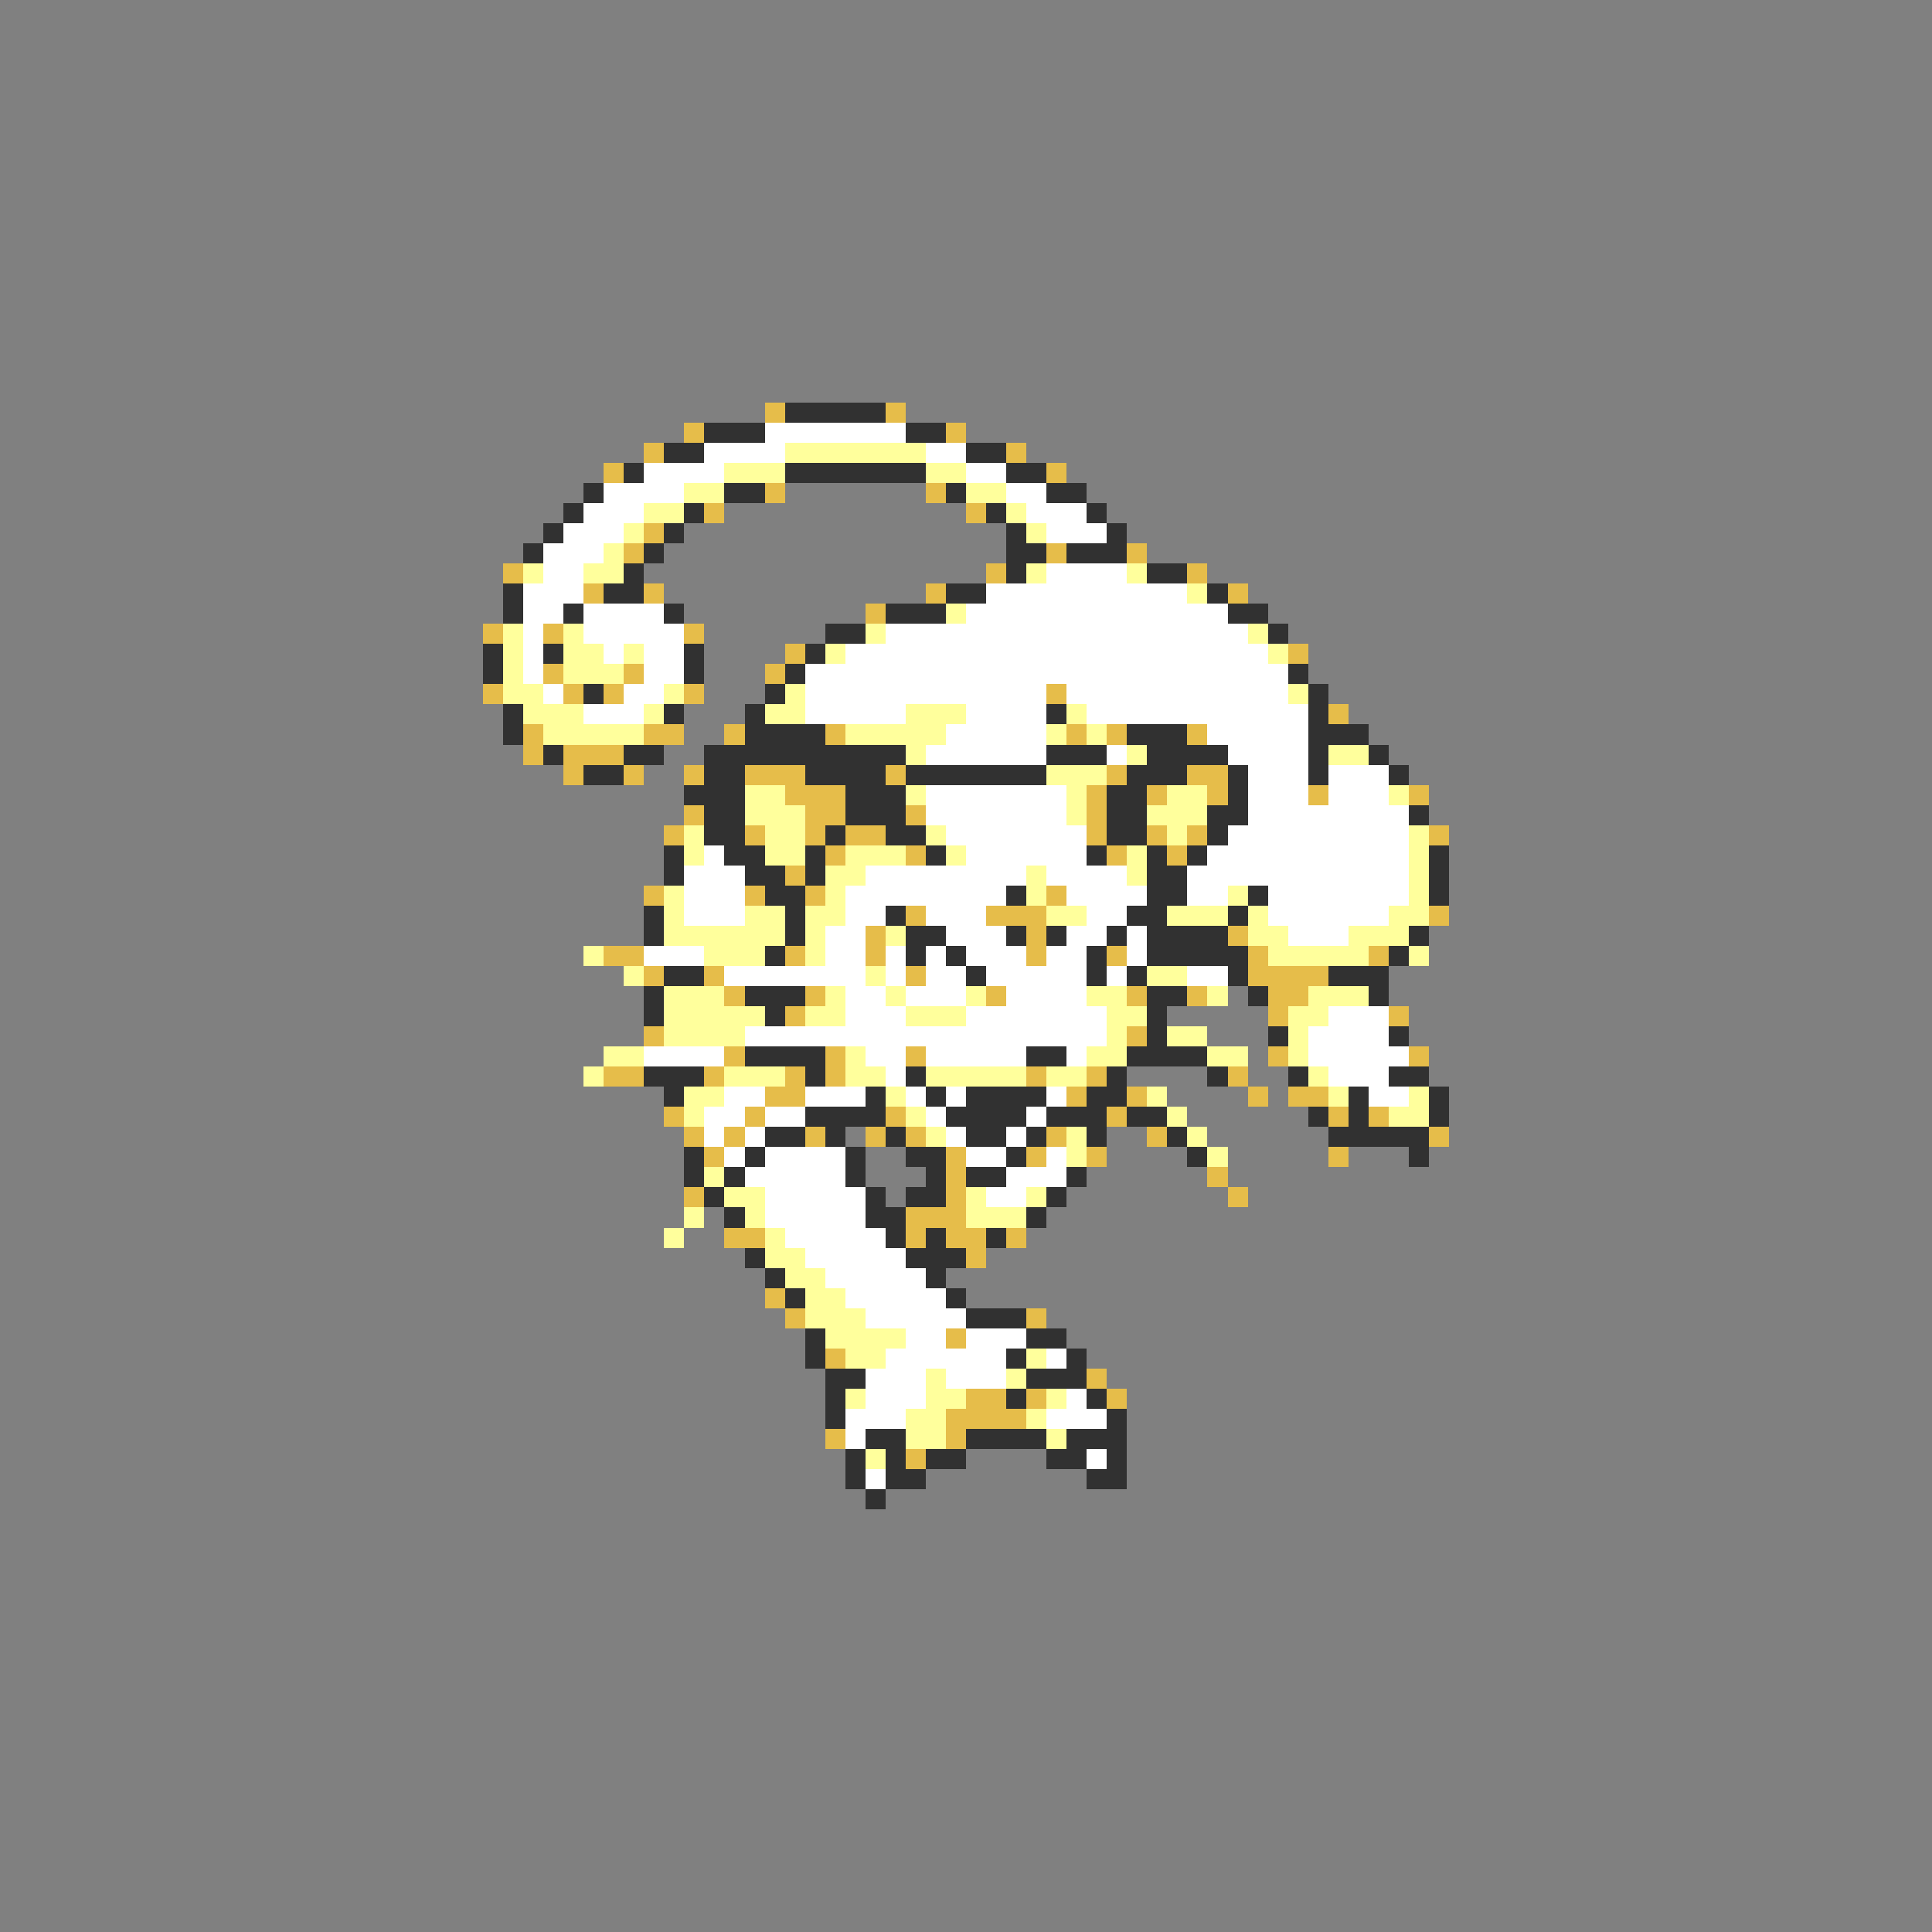 <svg xmlns="http://www.w3.org/2000/svg" viewBox="0 -0.5 96 96" shape-rendering="crispEdges">
<rect x="0" y="-0.5" width="96" height="96" fill="#808080" stroke="none"/>
<path stroke="#e6bd4a" d="M38 20h1M44 20h1M34 21h1M47 21h1M32 22h1M50 22h1M30 23h1M52 23h1M38 24h1M46 24h1M35 25h1M48 25h1M32 26h1M31 27h1M52 27h1M56 27h1M25 28h1M49 28h1M59 28h1M29 29h1M32 29h1M46 29h1M61 29h1M43 30h1M24 31h1M27 31h1M34 31h1M39 32h1M64 32h1M27 33h1M31 33h1M38 33h1M24 34h1M28 34h1M30 34h1M34 34h1M52 34h1M66 35h1M26 36h1M32 36h2M36 36h1M41 36h1M53 36h1M55 36h1M59 36h1M26 37h1M28 37h3M28 38h1M31 38h1M34 38h1M37 38h3M44 38h1M55 38h1M59 38h2M39 39h3M54 39h1M57 39h1M60 39h1M65 39h1M70 39h1M34 40h1M40 40h2M45 40h1M54 40h1M33 41h1M37 41h1M40 41h1M42 41h2M54 41h1M57 41h1M59 41h1M71 41h1M41 42h1M45 42h1M55 42h1M58 42h1M39 43h1M32 44h1M37 44h1M40 44h1M52 44h1M45 45h1M49 45h3M71 45h1M43 46h1M51 46h1M61 46h1M30 47h2M39 47h1M43 47h1M51 47h1M55 47h1M62 47h1M68 47h1M32 48h1M35 48h1M45 48h1M62 48h4M36 49h1M40 49h1M49 49h1M56 49h1M59 49h1M63 49h2M39 50h1M63 50h1M69 50h1M32 51h1M56 51h1M36 52h1M41 52h1M45 52h1M63 52h1M70 52h1M30 53h2M35 53h1M39 53h1M41 53h1M51 53h1M54 53h1M61 53h1M38 54h2M53 54h1M56 54h1M62 54h1M64 54h2M33 55h1M37 55h1M44 55h1M55 55h1M66 55h1M68 55h1M34 56h1M36 56h1M40 56h1M43 56h1M45 56h1M52 56h1M57 56h1M71 56h1M35 57h1M47 57h1M51 57h1M54 57h1M66 57h1M47 58h1M60 58h1M34 59h1M47 59h1M61 59h1M45 60h3M36 61h2M45 61h1M47 61h2M50 61h1M48 62h1M38 64h1M39 65h1M51 65h1M47 66h1M41 67h1M54 68h1M48 69h2M51 69h1M55 69h1M47 70h4M41 71h1M47 71h1M45 72h1" />
<path stroke="#313131" d="M39 20h5M35 21h3M45 21h2M33 22h2M48 22h2M31 23h1M39 23h7M50 23h2M29 24h1M36 24h2M47 24h1M52 24h2M28 25h1M34 25h1M49 25h1M54 25h1M27 26h1M33 26h1M50 26h1M55 26h1M26 27h1M32 27h1M50 27h2M53 27h3M31 28h1M50 28h1M57 28h2M25 29h1M30 29h2M47 29h2M60 29h1M25 30h1M28 30h1M33 30h1M44 30h3M61 30h2M41 31h2M63 31h1M24 32h1M27 32h1M34 32h1M40 32h1M24 33h1M34 33h1M39 33h1M64 33h1M29 34h1M38 34h1M65 34h1M25 35h1M33 35h1M37 35h1M52 35h1M65 35h1M25 36h1M37 36h4M56 36h3M65 36h3M27 37h1M31 37h2M35 37h10M52 37h3M57 37h4M65 37h1M68 37h1M29 38h2M35 38h2M40 38h4M45 38h7M56 38h3M61 38h1M65 38h1M69 38h1M34 39h3M42 39h3M55 39h2M61 39h1M35 40h2M42 40h3M55 40h2M60 40h2M70 40h1M35 41h2M41 41h1M44 41h2M55 41h2M60 41h1M33 42h1M36 42h2M40 42h1M46 42h1M54 42h1M57 42h1M59 42h1M71 42h1M33 43h1M37 43h2M40 43h1M57 43h2M71 43h1M38 44h2M50 44h1M57 44h2M62 44h1M71 44h1M32 45h1M39 45h1M44 45h1M56 45h2M61 45h1M32 46h1M39 46h1M45 46h2M50 46h1M52 46h1M55 46h1M57 46h4M70 46h1M38 47h1M45 47h1M47 47h1M54 47h1M57 47h5M69 47h1M33 48h2M48 48h1M54 48h1M56 48h1M61 48h1M66 48h3M32 49h1M37 49h3M57 49h2M62 49h1M68 49h1M32 50h1M38 50h1M57 50h1M57 51h1M63 51h1M69 51h1M37 52h4M51 52h2M56 52h4M32 53h3M40 53h1M45 53h1M55 53h1M60 53h1M64 53h1M69 53h2M33 54h1M43 54h1M46 54h1M48 54h4M54 54h2M67 54h1M71 54h1M40 55h4M47 55h4M52 55h3M56 55h2M65 55h1M67 55h1M71 55h1M38 56h2M41 56h1M44 56h1M48 56h2M51 56h1M54 56h1M58 56h1M66 56h5M34 57h1M37 57h1M42 57h1M45 57h2M50 57h1M59 57h1M70 57h1M34 58h1M36 58h1M42 58h1M46 58h1M48 58h2M53 58h1M35 59h1M43 59h1M45 59h2M52 59h1M36 60h1M43 60h2M51 60h1M44 61h1M46 61h1M49 61h1M37 62h1M45 62h3M38 63h1M46 63h1M39 64h1M47 64h1M48 65h3M40 66h1M51 66h2M40 67h1M50 67h1M53 67h1M41 68h2M51 68h3M41 69h1M50 69h1M54 69h1M41 70h1M55 70h1M43 71h2M48 71h4M53 71h3M42 72h1M44 72h1M46 72h2M52 72h2M55 72h1M42 73h1M44 73h2M54 73h2M43 74h1" />
<path stroke="#ffffff" d="M38 21h7M35 22h4M46 22h2M32 23h4M48 23h2M30 24h4M50 24h2M29 25h3M51 25h3M28 26h3M52 26h3M27 27h3M27 28h2M52 28h4M26 29h3M49 29h10M26 30h2M29 30h4M48 30h13M26 31h1M29 31h5M44 31h18M26 32h1M30 32h1M32 32h2M42 32h21M26 33h1M32 33h2M40 33h24M27 34h1M31 34h2M40 34h12M53 34h11M29 35h3M40 35h5M48 35h4M54 35h11M47 36h5M60 36h5M46 37h6M55 37h1M61 37h4M62 38h3M66 38h3M46 39h7M62 39h3M66 39h3M46 40h7M62 40h8M47 41h7M61 41h9M35 42h1M48 42h6M60 42h10M34 43h3M43 43h8M52 43h4M59 43h11M34 44h3M42 44h8M53 44h4M59 44h2M63 44h7M34 45h3M42 45h2M46 45h3M54 45h2M63 45h6M41 46h2M47 46h3M53 46h2M56 46h1M64 46h3M32 47h3M41 47h2M44 47h1M46 47h1M48 47h3M52 47h2M56 47h1M36 48h7M44 48h1M46 48h2M49 48h5M55 48h1M59 48h2M42 49h2M45 49h3M50 49h4M42 50h3M48 50h7M66 50h3M37 51h18M65 51h4M32 52h4M43 52h2M46 52h5M53 52h1M65 52h5M44 53h1M66 53h3M36 54h2M40 54h3M45 54h1M47 54h1M52 54h1M68 54h2M35 55h2M38 55h2M46 55h1M51 55h1M35 56h1M37 56h1M47 56h1M50 56h1M36 57h1M38 57h4M48 57h2M52 57h1M37 58h5M50 58h3M38 59h5M49 59h2M38 60h5M39 61h5M40 62h5M41 63h5M42 64h5M43 65h5M45 66h2M48 66h3M44 67h6M52 67h1M43 68h3M47 68h3M43 69h3M53 69h1M42 70h3M52 70h3M42 71h1M54 72h1M43 73h1" />
<path stroke="#ffff9c" d="M39 22h7M36 23h3M46 23h2M34 24h2M48 24h2M32 25h2M50 25h1M31 26h1M51 26h1M30 27h1M26 28h1M29 28h2M51 28h1M56 28h1M59 29h1M47 30h1M25 31h1M28 31h1M43 31h1M62 31h1M25 32h1M28 32h2M31 32h1M41 32h1M63 32h1M25 33h1M28 33h3M25 34h2M33 34h1M39 34h1M64 34h1M26 35h3M32 35h1M38 35h2M45 35h3M53 35h1M27 36h5M42 36h5M52 36h1M54 36h1M45 37h1M56 37h1M66 37h2M52 38h3M37 39h2M45 39h1M53 39h1M58 39h2M69 39h1M37 40h3M53 40h1M57 40h3M34 41h1M38 41h2M46 41h1M58 41h1M70 41h1M34 42h1M38 42h2M42 42h3M47 42h1M56 42h1M70 42h1M41 43h2M51 43h1M56 43h1M70 43h1M33 44h1M41 44h1M51 44h1M61 44h1M70 44h1M33 45h1M37 45h2M40 45h2M52 45h2M58 45h3M62 45h1M69 45h2M33 46h6M40 46h1M44 46h1M62 46h2M67 46h3M29 47h1M35 47h3M40 47h1M63 47h5M70 47h1M31 48h1M43 48h1M57 48h2M33 49h3M41 49h1M44 49h1M48 49h1M54 49h2M60 49h1M65 49h3M33 50h5M40 50h2M45 50h3M55 50h2M64 50h2M33 51h4M55 51h1M58 51h2M64 51h1M30 52h2M42 52h1M54 52h2M60 52h2M64 52h1M29 53h1M36 53h3M42 53h2M46 53h5M52 53h2M65 53h1M34 54h2M44 54h1M57 54h1M66 54h1M70 54h1M34 55h1M45 55h1M58 55h1M69 55h2M46 56h1M53 56h1M59 56h1M53 57h1M60 57h1M35 58h1M36 59h2M48 59h1M51 59h1M34 60h1M37 60h1M48 60h3M33 61h1M38 61h1M38 62h2M39 63h2M40 64h2M40 65h3M41 66h4M42 67h2M51 67h1M46 68h1M50 68h1M42 69h1M46 69h2M52 69h1M45 70h2M51 70h1M45 71h2M52 71h1M43 72h1" />
</svg>